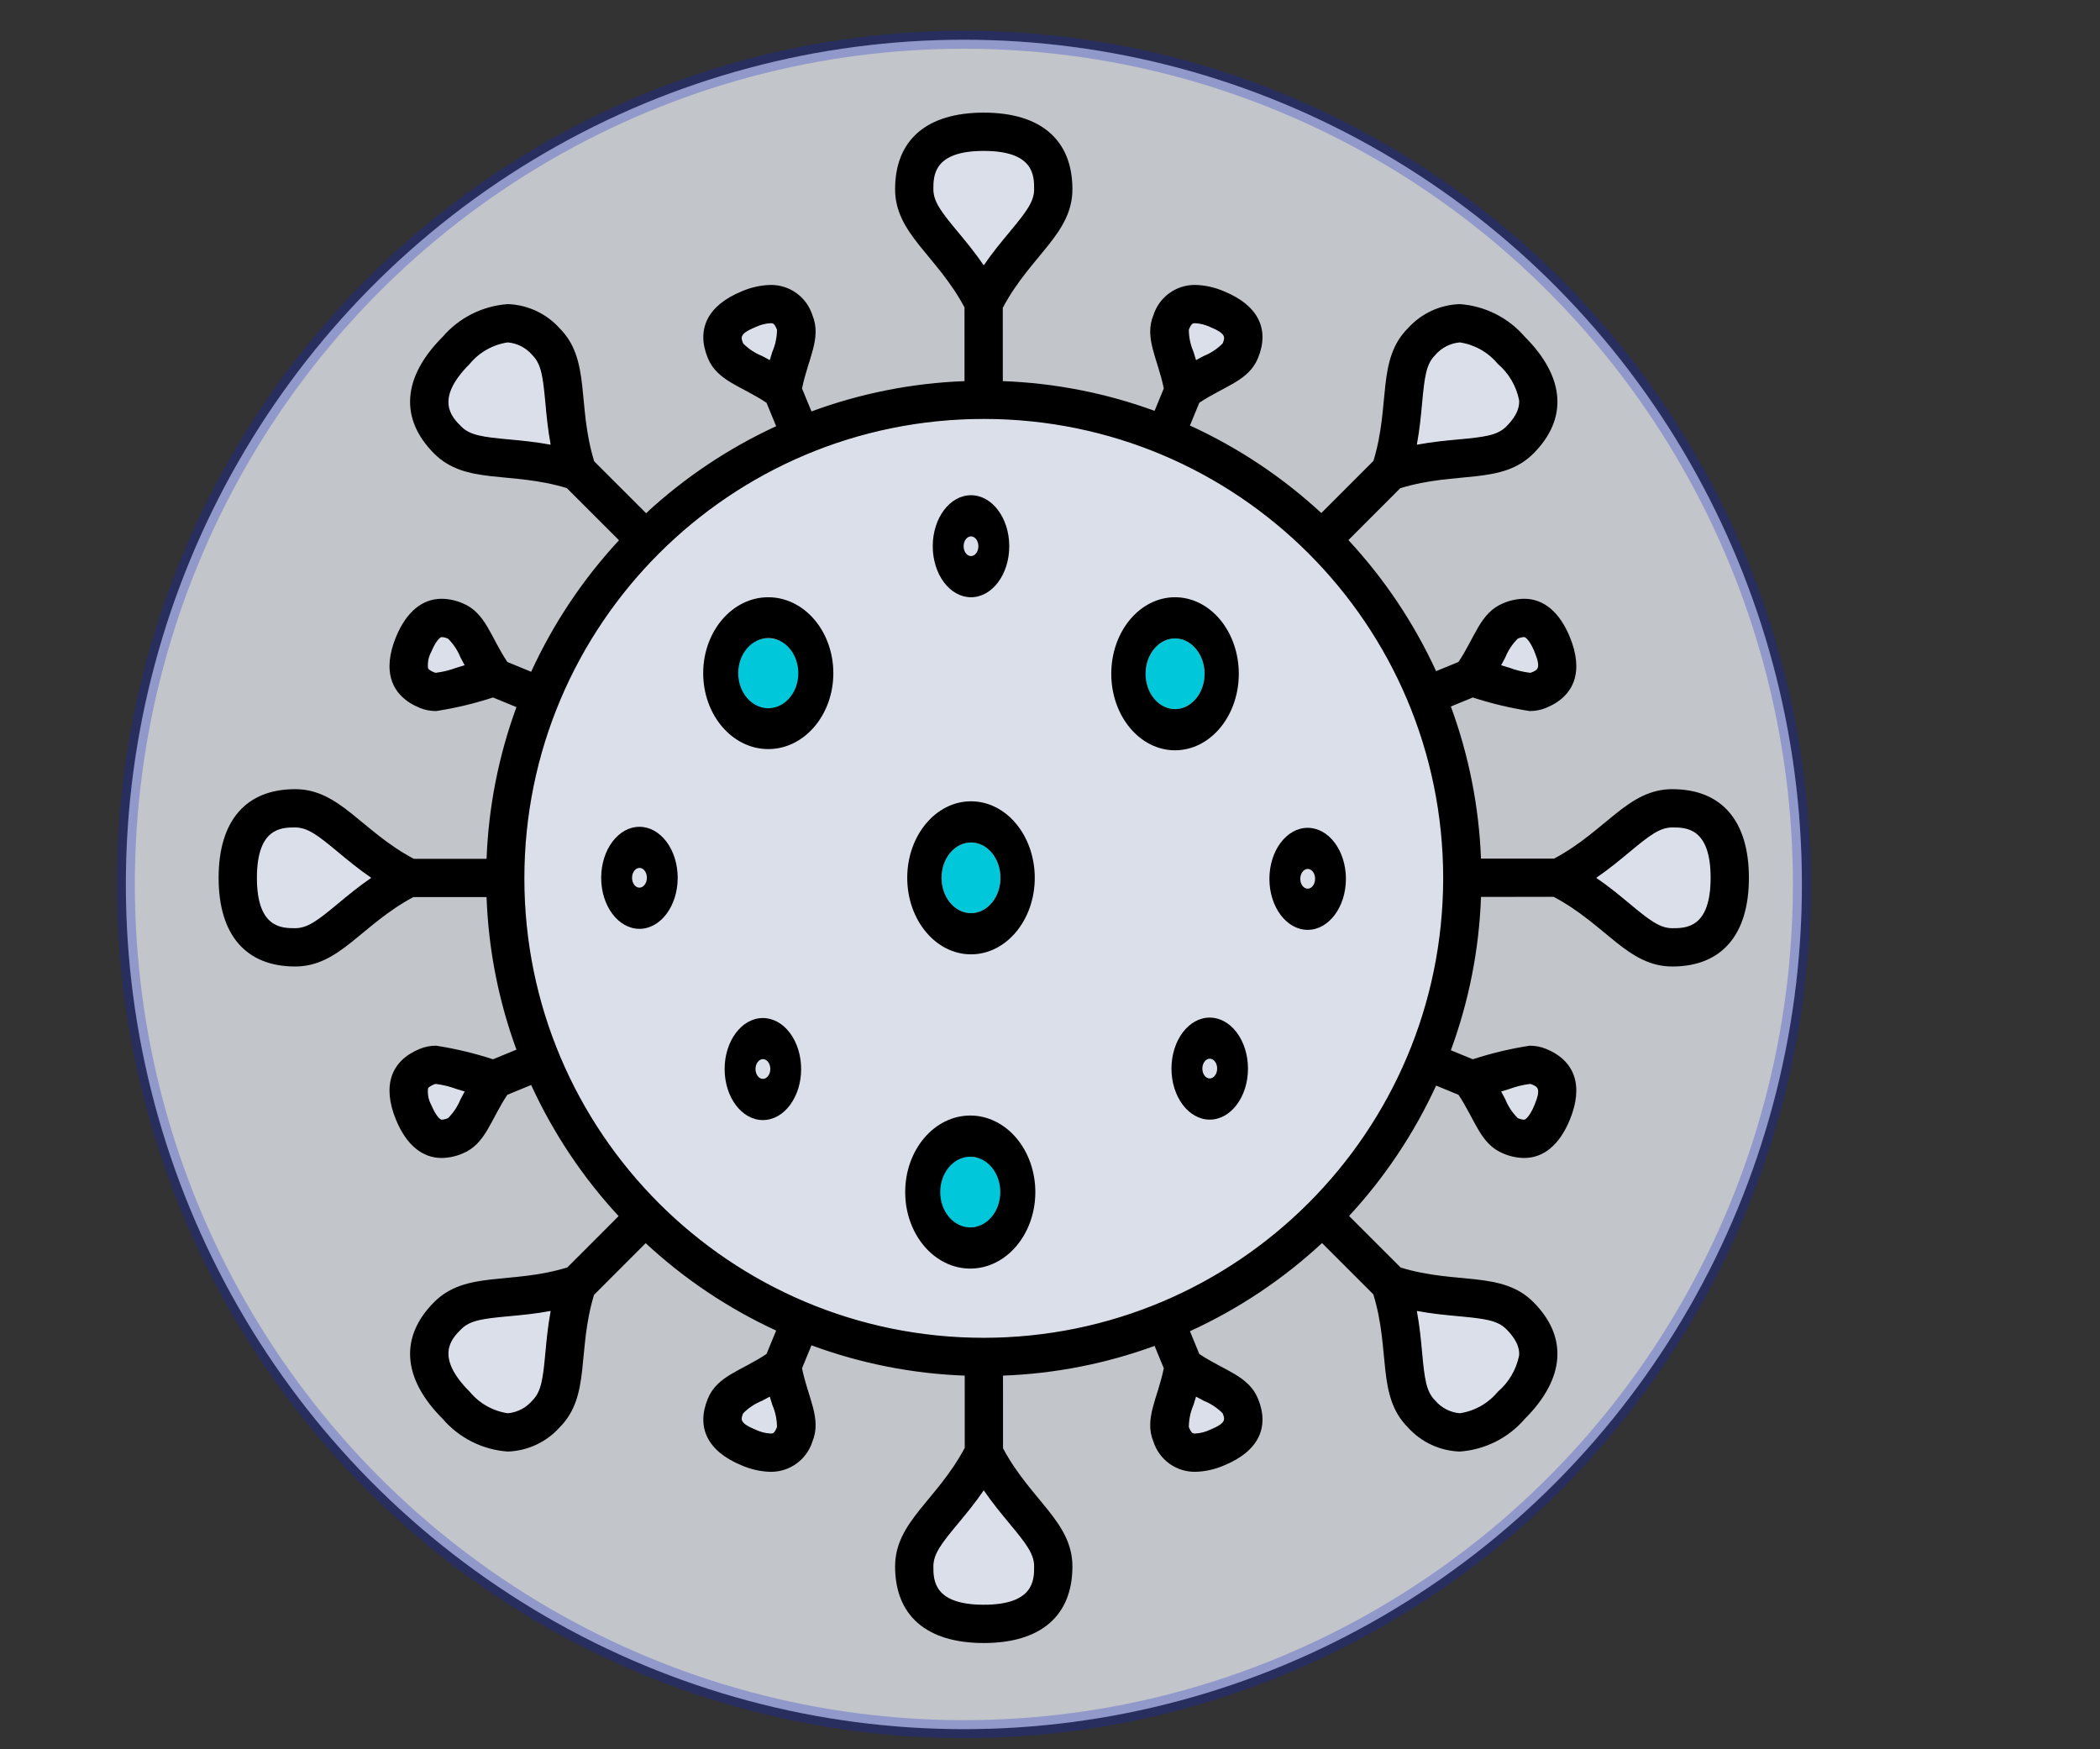 <?xml version="1.0" encoding="UTF-8" standalone="no"?><!DOCTYPE svg PUBLIC "-//W3C//DTD SVG 1.1//EN" "http://www.w3.org/Graphics/SVG/1.1/DTD/svg11.dtd"><svg width="100%" height="100%" viewBox="0 0 317 264" version="1.1" xmlns="http://www.w3.org/2000/svg" xmlns:xlink="http://www.w3.org/1999/xlink" xml:space="preserve" xmlns:serif="http://www.serif.com/" style="fill-rule:evenodd;clip-rule:evenodd;stroke-linecap:round;stroke-linejoin:round;stroke-miterlimit:1.5;"><rect x="0" y="0" width="317" height="264" fill="#333333" stroke="none"/><rect id="covid" x="0" y="0" width="317" height="264" style="fill:none;"/><g opacity="0.77"><ellipse cx="145.5" cy="133.5" rx="126.5" ry="127.5" style="fill:#fff;"/><ellipse cx="145.5" cy="133.5" rx="126.5" ry="127.5" style="fill:#788cb0;fill-opacity:0.14;"/><ellipse cx="145.5" cy="133.5" rx="126.5" ry="127.5" style="fill:none;stroke:#0021ff;stroke-opacity:0.27;stroke-width:2.71px;"/></g><g><path d="M117.285,215.41c-0.399,0.97 -0.61,0.97 -0.958,0.97c-0.76,-0.042 -1.504,-0.227 -2.193,-0.547c-2.547,-1.047 -2.319,-1.601 -1.942,-2.517c0.808,-0.813 1.773,-1.452 2.837,-1.878c0.374,-0.198 0.766,-0.406 1.17,-0.626c0.132,0.441 0.264,0.864 0.39,1.267c0.457,1.051 0.694,2.185 0.696,3.331Z" style="fill:#fff;"/><path d="M82.332,204.114c-0.367,3.952 -0.603,5.911 -1.953,7.261c-0.938,1.116 -2.28,1.815 -3.732,1.944c-2.244,-0.334 -4.286,-1.486 -5.731,-3.235c-5.377,-5.376 -2.719,-8.035 -1.291,-9.463c1.35,-1.349 3.309,-1.586 7.261,-1.952c1.849,-0.172 3.946,-0.366 6.24,-0.794c-0.428,2.293 -0.623,4.39 -0.794,6.239Z" style="fill:#fff;"/><path d="M69.517,165.925c-0.426,1.064 -1.065,2.03 -1.878,2.838c-0.301,0.141 -0.626,0.224 -0.959,0.245c-0.273,0 -0.938,-0.678 -1.558,-2.187c-0.435,-0.774 -0.613,-1.666 -0.506,-2.547c0.033,-0.1 0.315,-0.352 0.929,-0.604c0.092,-0.04 0.192,-0.058 0.293,-0.053c1.038,0.133 2.057,0.385 3.038,0.749c0.397,0.124 0.82,0.256 1.268,0.389c-0.221,0.405 -0.429,0.796 -0.627,1.17Z" style="fill:#fff;"/><path d="M51.073,136.351c-3.053,2.535 -4.606,3.753 -6.515,3.753c-2.02,0 -5.779,0 -5.779,-7.604c0,-7.604 3.759,-7.604 5.779,-7.604c1.909,0 3.462,1.218 6.515,3.754c1.428,1.186 3.049,2.531 4.973,3.85c-1.924,1.319 -3.545,2.665 -4.973,3.851Z" style="fill:#fff;"/><path d="M51.073,136.351c-3.053,2.535 -4.606,3.753 -6.515,3.753c-2.02,0 -5.779,0 -5.779,-7.604c0,-7.604 3.759,-7.604 5.779,-7.604c1.909,0 3.462,1.218 6.515,3.754c1.428,1.186 3.049,2.531 4.973,3.85c-1.924,1.319 -3.545,2.665 -4.973,3.851Z" style="fill:#788cb0;fill-opacity:0.27;"/><path d="M68.875,100.799c-0.981,0.365 -2,0.616 -3.038,0.749c-0.1,0.004 -0.2,-0.014 -0.292,-0.053c-0.614,-0.253 -0.896,-0.504 -0.929,-0.604c-0.107,-0.881 0.071,-1.773 0.506,-2.547c0.62,-1.509 1.285,-2.187 1.558,-2.187c0.332,0.021 0.657,0.104 0.959,0.246c0.813,0.807 1.452,1.773 1.877,2.837c0.199,0.374 0.406,0.765 0.628,1.17c-0.449,0.133 -0.871,0.265 -1.269,0.389Z" style="fill:#fff;"/><path d="M68.875,100.799c-0.981,0.365 -2,0.616 -3.038,0.749c-0.1,0.004 -0.2,-0.014 -0.292,-0.053c-0.614,-0.253 -0.896,-0.504 -0.929,-0.604c-0.107,-0.881 0.071,-1.773 0.506,-2.547c0.62,-1.509 1.285,-2.187 1.558,-2.187c0.332,0.021 0.657,0.104 0.959,0.246c0.813,0.807 1.452,1.773 1.877,2.837c0.199,0.374 0.406,0.765 0.628,1.17c-0.449,0.133 -0.871,0.265 -1.269,0.389Z" style="fill:#788cb0;fill-opacity:0.27;"/><path d="M69.625,64.379c-1.428,-1.428 -4.086,-4.086 1.291,-9.463c1.445,-1.749 3.487,-2.901 5.732,-3.235c1.451,0.13 2.793,0.829 3.731,1.944c1.35,1.35 1.586,3.309 1.953,7.261c0.171,1.849 0.366,3.946 0.794,6.239c-2.294,-0.427 -4.391,-0.622 -6.24,-0.793c-3.952,-0.367 -5.911,-0.603 -7.261,-1.953Z" style="fill:#fff;"/><path d="M140.896,28.558c0,-2.019 0,-5.779 7.604,-5.779c7.604,0 7.604,3.76 7.604,5.779c0,1.909 -1.218,3.462 -3.754,6.515c-1.185,1.428 -2.531,3.049 -3.85,4.973c-1.319,-1.924 -2.664,-3.545 -3.85,-4.973c-2.535,-3.053 -3.754,-4.606 -3.754,-6.515Z" style="fill:#fff;"/><path d="M112.192,51.85c-0.377,-0.917 -0.605,-1.471 1.942,-2.518c0.69,-0.32 1.434,-0.505 2.193,-0.547c0.349,0 0.559,0 0.958,0.97c-0.002,1.146 -0.239,2.28 -0.696,3.331c-0.126,0.404 -0.258,0.826 -0.39,1.268c-0.404,-0.221 -0.796,-0.429 -1.17,-0.627c-1.064,-0.425 -2.029,-1.064 -2.837,-1.877Z" style="fill:#fff;"/><path d="M148.503,201.933c-38.301,-0 -69.35,-31.049 -69.35,-69.35c0,-38.3 31.049,-69.349 69.35,-69.349c38.301,-0 69.35,31.049 69.35,69.349c-0.044,38.283 -31.068,69.306 -69.35,69.35Z" style="fill:#fff;"/><path d="M148.503,201.933c-38.301,-0 -69.35,-31.049 -69.35,-69.35c0,-38.3 31.049,-69.349 69.35,-69.349c38.301,-0 69.35,31.049 69.35,69.349c-0.044,38.283 -31.068,69.306 -69.35,69.35Z" style="fill:#788cb1;fill-opacity:0.27;"/><path d="M182.611,153.598c-3.189,-0 -5.775,3.447 -5.775,7.7c0,4.253 2.586,7.7 5.775,7.7c3.19,0 5.775,-3.447 5.775,-7.7c0,-2.042 -0.608,-4 -1.691,-5.445c-1.082,-1.446 -2.552,-2.258 -4.084,-2.255Zm0.787,8.75c-0.434,0.58 -1.139,0.58 -1.574,0c-0.435,-0.58 -0.435,-1.52 -0.001,-2.1c0.431,-0.587 1.136,-0.596 1.576,-0.023c0.439,0.574 0.447,1.515 0.017,2.101c-0.006,0.008 -0.012,0.015 -0.018,0.022Z"/><path d="M197.395,124.954c-3.189,-0 -5.775,3.447 -5.775,7.7c0,4.253 2.586,7.7 5.775,7.7c3.19,0 5.775,-3.447 5.775,-7.7c0,-2.042 -0.608,-4 -1.691,-5.445c-1.082,-1.446 -2.552,-2.258 -4.084,-2.255Zm0.787,8.75c-0.434,0.58 -1.139,0.58 -1.574,0c-0.435,-0.58 -0.435,-1.52 -0.001,-2.1c0.431,-0.587 1.136,-0.596 1.576,-0.023c0.439,0.574 0.447,1.515 0.017,2.101c-0.006,0.008 -0.012,0.015 -0.018,0.022Z"/><path d="M179.459,49.755c0.4,-0.97 0.611,-0.97 0.959,-0.97c0.759,0.042 1.503,0.228 2.193,0.547c2.546,1.047 2.318,1.601 1.942,2.517c-0.808,0.814 -1.774,1.453 -2.838,1.878c-0.374,0.198 -0.765,0.406 -1.17,0.627c-0.131,-0.442 -0.263,-0.864 -0.389,-1.268c-0.458,-1.051 -0.694,-2.185 -0.697,-3.331Z" style="fill:#fff;"/><path d="M214.668,60.886c0.367,-3.952 0.603,-5.911 1.953,-7.261c0.939,-1.116 2.281,-1.814 3.733,-1.944c2.244,0.334 4.285,1.486 5.731,3.235c1.659,1.411 2.795,3.339 3.225,5.474c0.033,0.475 0.134,1.92 -1.935,3.989c-1.35,1.35 -3.309,1.586 -7.261,1.953c-1.848,0.171 -3.946,0.366 -6.239,0.793c0.427,-2.293 0.622,-4.391 0.793,-6.239Z" style="fill:#fff;"/><path d="M227.228,99.24c0.425,-1.064 1.064,-2.03 1.877,-2.838c0.302,-0.141 0.627,-0.224 0.96,-0.245c0.273,-0 0.937,0.678 1.557,2.187c1.048,2.546 0.494,2.774 -0.423,3.151c-0.092,0.039 -0.192,0.057 -0.291,0.053c-1.038,-0.133 -2.058,-0.384 -3.039,-0.749c-0.397,-0.124 -0.82,-0.256 -1.268,-0.389c0.221,-0.405 0.428,-0.796 0.627,-1.17Z" style="fill:#fff;"/><path d="M252.442,140.104c-1.909,0 -3.461,-1.218 -6.515,-3.753c-1.428,-1.186 -3.049,-2.532 -4.973,-3.851c1.924,-1.319 3.545,-2.664 4.973,-3.85c3.054,-2.535 4.606,-3.754 6.515,-3.754c2.02,0 5.779,0 5.779,7.604c0,7.604 -3.759,7.604 -5.779,7.604Z" style="fill:#fff;"/><path d="M230.908,163.617c0.099,-0.004 0.2,0.014 0.291,0.053c0.918,0.377 1.471,0.605 0.424,3.151c-0.621,1.509 -1.285,2.187 -1.559,2.187c-0.332,-0.021 -0.657,-0.104 -0.959,-0.245c-0.813,-0.808 -1.452,-1.774 -1.877,-2.838c-0.199,-0.374 -0.406,-0.765 -0.627,-1.17c0.448,-0.133 0.871,-0.265 1.268,-0.389c0.981,-0.365 2.001,-0.616 3.039,-0.749Z" style="fill:#fff;"/><path d="M227.375,200.621c2.07,2.07 1.968,3.514 1.935,3.989c-0.429,2.135 -1.566,4.064 -3.225,5.474c-1.446,1.749 -3.487,2.901 -5.732,3.235c-1.452,-0.129 -2.793,-0.828 -3.732,-1.944c-1.349,-1.349 -1.586,-3.309 -1.953,-7.261c-0.171,-1.848 -0.366,-3.946 -0.793,-6.239c2.293,0.428 4.391,0.622 6.239,0.794c3.952,0.366 5.911,0.603 7.261,1.952Z" style="fill:#fff;"/><path d="M184.552,213.315c0.377,0.917 0.605,1.471 -1.941,2.518c-0.69,0.32 -1.434,0.505 -2.193,0.547c-0.348,-0 -0.559,-0 -0.958,-0.97c0.002,-1.146 0.238,-2.28 0.696,-3.331c0.126,-0.403 0.258,-0.826 0.389,-1.267c0.405,0.22 0.796,0.428 1.17,0.626c1.064,0.426 2.029,1.065 2.837,1.877Z" style="fill:#fff;"/><path d="M156.104,236.442c0,2.02 -0,5.779 -7.604,5.779c-7.604,0 -7.604,-3.759 -7.604,-5.779c0,-1.909 1.219,-3.462 3.754,-6.515c1.185,-1.428 2.531,-3.049 3.85,-4.973c1.319,1.924 2.665,3.545 3.85,4.973c2.536,3.053 3.754,4.606 3.754,6.515Z" style="fill:#fff;"/><path d="M252.442,140.104c-1.909,0 -3.461,-1.218 -6.515,-3.753c-1.428,-1.186 -3.049,-2.532 -4.973,-3.851c1.924,-1.319 3.545,-2.664 4.973,-3.85c3.054,-2.535 4.606,-3.754 6.515,-3.754c2.02,0 5.779,0 5.779,7.604c0,7.604 -3.759,7.604 -5.779,7.604Z" style="fill:#fff;"/><path d="M252.442,140.104c-1.909,0 -3.461,-1.218 -6.515,-3.753c-1.428,-1.186 -3.049,-2.532 -4.973,-3.851c1.924,-1.319 3.545,-2.664 4.973,-3.85c3.054,-2.535 4.606,-3.754 6.515,-3.754c2.02,0 5.779,0 5.779,7.604c0,7.604 -3.759,7.604 -5.779,7.604Z" style="fill:#788cb0;fill-opacity:0.27;"/><path d="M179.459,49.755c0.4,-0.97 0.611,-0.97 0.959,-0.97c0.759,0.042 1.503,0.228 2.193,0.547c2.546,1.047 2.318,1.601 1.942,2.517c-0.808,0.814 -1.774,1.453 -2.838,1.878c-0.374,0.198 -0.765,0.406 -1.17,0.627c-0.131,-0.442 -0.263,-0.864 -0.389,-1.268c-0.458,-1.051 -0.694,-2.185 -0.697,-3.331Z" style="fill:#fff;"/><path d="M179.459,49.755c0.4,-0.97 0.611,-0.97 0.959,-0.97c0.759,0.042 1.503,0.228 2.193,0.547c2.546,1.047 2.318,1.601 1.942,2.517c-0.808,0.814 -1.774,1.453 -2.838,1.878c-0.374,0.198 -0.765,0.406 -1.17,0.627c-0.131,-0.442 -0.263,-0.864 -0.389,-1.268c-0.458,-1.051 -0.694,-2.185 -0.697,-3.331Z" style="fill:#788cb0;fill-opacity:0.27;"/><path d="M214.668,60.886c0.367,-3.952 0.603,-5.911 1.953,-7.261c0.939,-1.116 2.281,-1.814 3.733,-1.944c2.244,0.334 4.285,1.486 5.731,3.235c1.659,1.411 2.795,3.339 3.225,5.474c0.033,0.475 0.134,1.92 -1.935,3.989c-1.35,1.35 -3.309,1.586 -7.261,1.953c-1.848,0.171 -3.946,0.366 -6.239,0.793c0.427,-2.293 0.622,-4.391 0.793,-6.239Z" style="fill:#fff;"/><path d="M214.668,60.886c0.367,-3.952 0.603,-5.911 1.953,-7.261c0.939,-1.116 2.281,-1.814 3.733,-1.944c2.244,0.334 4.285,1.486 5.731,3.235c1.659,1.411 2.795,3.339 3.225,5.474c0.033,0.475 0.134,1.92 -1.935,3.989c-1.35,1.35 -3.309,1.586 -7.261,1.953c-1.848,0.171 -3.946,0.366 -6.239,0.793c0.427,-2.293 0.622,-4.391 0.793,-6.239Z" style="fill:#788cb0;fill-opacity:0.27;"/><path d="M227.228,99.24c0.425,-1.064 1.064,-2.03 1.877,-2.838c0.302,-0.141 0.627,-0.224 0.96,-0.245c0.273,-0 0.937,0.678 1.557,2.187c1.048,2.546 0.494,2.774 -0.423,3.151c-0.092,0.039 -0.192,0.057 -0.291,0.053c-1.038,-0.133 -2.058,-0.384 -3.039,-0.749c-0.397,-0.124 -0.82,-0.256 -1.268,-0.389c0.221,-0.405 0.428,-0.796 0.627,-1.17Z" style="fill:#fff;"/><path d="M227.228,99.24c0.425,-1.064 1.064,-2.03 1.877,-2.838c0.302,-0.141 0.627,-0.224 0.96,-0.245c0.273,-0 0.937,0.678 1.557,2.187c1.048,2.546 0.494,2.774 -0.423,3.151c-0.092,0.039 -0.192,0.057 -0.291,0.053c-1.038,-0.133 -2.058,-0.384 -3.039,-0.749c-0.397,-0.124 -0.82,-0.256 -1.268,-0.389c0.221,-0.405 0.428,-0.796 0.627,-1.17Z" style="fill:#788cb0;fill-opacity:0.27;"/><path d="M230.908,163.617c0.099,-0.004 0.2,0.014 0.291,0.053c0.918,0.377 1.471,0.605 0.424,3.151c-0.621,1.509 -1.285,2.187 -1.559,2.187c-0.332,-0.021 -0.657,-0.104 -0.959,-0.245c-0.813,-0.808 -1.452,-1.774 -1.877,-2.838c-0.199,-0.374 -0.406,-0.765 -0.627,-1.17c0.448,-0.133 0.871,-0.265 1.268,-0.389c0.981,-0.365 2.001,-0.616 3.039,-0.749Z" style="fill:#fff;"/><path d="M230.908,163.617c0.099,-0.004 0.2,0.014 0.291,0.053c0.918,0.377 1.471,0.605 0.424,3.151c-0.621,1.509 -1.285,2.187 -1.559,2.187c-0.332,-0.021 -0.657,-0.104 -0.959,-0.245c-0.813,-0.808 -1.452,-1.774 -1.877,-2.838c-0.199,-0.374 -0.406,-0.765 -0.627,-1.17c0.448,-0.133 0.871,-0.265 1.268,-0.389c0.981,-0.365 2.001,-0.616 3.039,-0.749Z" style="fill:#788cb0;fill-opacity:0.27;"/><path d="M227.375,200.621c2.07,2.07 1.968,3.514 1.935,3.989c-0.429,2.135 -1.566,4.064 -3.225,5.474c-1.446,1.749 -3.487,2.901 -5.732,3.235c-1.452,-0.129 -2.793,-0.828 -3.732,-1.944c-1.349,-1.349 -1.586,-3.309 -1.953,-7.261c-0.171,-1.848 -0.366,-3.946 -0.793,-6.239c2.293,0.428 4.391,0.622 6.239,0.794c3.952,0.366 5.911,0.603 7.261,1.952Z" style="fill:#fff;"/><path d="M227.375,200.621c2.07,2.07 1.968,3.514 1.935,3.989c-0.429,2.135 -1.566,4.064 -3.225,5.474c-1.446,1.749 -3.487,2.901 -5.732,3.235c-1.452,-0.129 -2.793,-0.828 -3.732,-1.944c-1.349,-1.349 -1.586,-3.309 -1.953,-7.261c-0.171,-1.848 -0.366,-3.946 -0.793,-6.239c2.293,0.428 4.391,0.622 6.239,0.794c3.952,0.366 5.911,0.603 7.261,1.952Z" style="fill:#788cb0;fill-opacity:0.27;"/><path d="M184.552,213.315c0.377,0.917 0.605,1.471 -1.941,2.518c-0.69,0.32 -1.434,0.505 -2.193,0.547c-0.348,-0 -0.559,-0 -0.958,-0.97c0.002,-1.146 0.238,-2.28 0.696,-3.331c0.126,-0.403 0.258,-0.826 0.389,-1.267c0.405,0.22 0.796,0.428 1.17,0.626c1.064,0.426 2.029,1.065 2.837,1.877Z" style="fill:#fff;"/><path d="M184.552,213.315c0.377,0.917 0.605,1.471 -1.941,2.518c-0.69,0.32 -1.434,0.505 -2.193,0.547c-0.348,-0 -0.559,-0 -0.958,-0.97c0.002,-1.146 0.238,-2.28 0.696,-3.331c0.126,-0.403 0.258,-0.826 0.389,-1.267c0.405,0.22 0.796,0.428 1.17,0.626c1.064,0.426 2.029,1.065 2.837,1.877Z" style="fill:#788cb0;fill-opacity:0.27;"/><path d="M156.104,236.442c0,2.02 -0,5.779 -7.604,5.779c-7.604,0 -7.604,-3.759 -7.604,-5.779c0,-1.909 1.219,-3.462 3.754,-6.515c1.185,-1.428 2.531,-3.049 3.85,-4.973c1.319,1.924 2.665,3.545 3.85,4.973c2.536,3.053 3.754,4.606 3.754,6.515Z" style="fill:#fff;"/><path d="M156.104,236.442c0,2.02 -0,5.779 -7.604,5.779c-7.604,0 -7.604,-3.759 -7.604,-5.779c0,-1.909 1.219,-3.462 3.754,-6.515c1.185,-1.428 2.531,-3.049 3.85,-4.973c1.319,1.924 2.665,3.545 3.85,4.973c2.536,3.053 3.754,4.606 3.754,6.515Z" style="fill:#788cb0;fill-opacity:0.27;"/><path d="M140.896,28.558c0,-2.019 0,-5.779 7.604,-5.779c7.604,0 7.604,3.76 7.604,5.779c0,1.909 -1.218,3.462 -3.754,6.515c-1.185,1.428 -2.531,3.049 -3.85,4.973c-1.319,-1.924 -2.664,-3.545 -3.85,-4.973c-2.535,-3.053 -3.754,-4.606 -3.754,-6.515Z" style="fill:#fff;"/><path d="M140.896,28.558c0,-2.019 0,-5.779 7.604,-5.779c7.604,0 7.604,3.76 7.604,5.779c0,1.909 -1.218,3.462 -3.754,6.515c-1.185,1.428 -2.531,3.049 -3.85,4.973c-1.319,-1.924 -2.664,-3.545 -3.85,-4.973c-2.535,-3.053 -3.754,-4.606 -3.754,-6.515Z" style="fill:#788cb0;fill-opacity:0.27;"/><path d="M112.192,51.85c-0.377,-0.917 -0.605,-1.471 1.942,-2.518c0.69,-0.32 1.434,-0.505 2.193,-0.547c0.349,0 0.559,0 0.958,0.97c-0.002,1.146 -0.239,2.28 -0.696,3.331c-0.126,0.404 -0.258,0.826 -0.39,1.268c-0.404,-0.221 -0.796,-0.429 -1.17,-0.627c-1.064,-0.425 -2.029,-1.064 -2.837,-1.877Z" style="fill:#fff;"/><path d="M112.192,51.85c-0.377,-0.917 -0.605,-1.471 1.942,-2.518c0.69,-0.32 1.434,-0.505 2.193,-0.547c0.349,0 0.559,0 0.958,0.97c-0.002,1.146 -0.239,2.28 -0.696,3.331c-0.126,0.404 -0.258,0.826 -0.39,1.268c-0.404,-0.221 -0.796,-0.429 -1.17,-0.627c-1.064,-0.425 -2.029,-1.064 -2.837,-1.877Z" style="fill:#788cb0;fill-opacity:0.27;"/><path d="M69.625,64.379c-1.428,-1.428 -4.086,-4.086 1.291,-9.463c1.445,-1.749 3.487,-2.901 5.732,-3.235c1.451,0.13 2.793,0.829 3.731,1.944c1.35,1.35 1.586,3.309 1.953,7.261c0.171,1.849 0.366,3.946 0.794,6.239c-2.294,-0.427 -4.391,-0.622 -6.24,-0.793c-3.952,-0.367 -5.911,-0.603 -7.261,-1.953Z" style="fill:#fff;"/><path d="M69.625,64.379c-1.428,-1.428 -4.086,-4.086 1.291,-9.463c1.445,-1.749 3.487,-2.901 5.732,-3.235c1.451,0.13 2.793,0.829 3.731,1.944c1.35,1.35 1.586,3.309 1.953,7.261c0.171,1.849 0.366,3.946 0.794,6.239c-2.294,-0.427 -4.391,-0.622 -6.24,-0.793c-3.952,-0.367 -5.911,-0.603 -7.261,-1.953Z" style="fill:#788cb0;fill-opacity:0.27;"/><path d="M117.285,215.41c-0.399,0.97 -0.61,0.97 -0.958,0.97c-0.76,-0.042 -1.504,-0.227 -2.193,-0.547c-2.547,-1.047 -2.319,-1.601 -1.942,-2.517c0.808,-0.813 1.773,-1.452 2.837,-1.878c0.374,-0.198 0.766,-0.406 1.17,-0.626c0.132,0.441 0.264,0.864 0.39,1.267c0.457,1.051 0.694,2.185 0.696,3.331Z" style="fill:#fff;"/><path d="M117.285,215.41c-0.399,0.97 -0.61,0.97 -0.958,0.97c-0.76,-0.042 -1.504,-0.227 -2.193,-0.547c-2.547,-1.047 -2.319,-1.601 -1.942,-2.517c0.808,-0.813 1.773,-1.452 2.837,-1.878c0.374,-0.198 0.766,-0.406 1.17,-0.626c0.132,0.441 0.264,0.864 0.39,1.267c0.457,1.051 0.694,2.185 0.696,3.331Z" style="fill:#788cb0;fill-opacity:0.27;"/><path d="M82.332,204.114c-0.367,3.952 -0.603,5.911 -1.953,7.261c-0.938,1.116 -2.28,1.815 -3.732,1.944c-2.244,-0.334 -4.286,-1.486 -5.731,-3.235c-5.377,-5.376 -2.719,-8.035 -1.291,-9.463c1.35,-1.349 3.309,-1.586 7.261,-1.952c1.849,-0.172 3.946,-0.366 6.24,-0.794c-0.428,2.293 -0.623,4.39 -0.794,6.239Z" style="fill:#fff;"/><path d="M82.332,204.114c-0.367,3.952 -0.603,5.911 -1.953,7.261c-0.938,1.116 -2.28,1.815 -3.732,1.944c-2.244,-0.334 -4.286,-1.486 -5.731,-3.235c-5.377,-5.376 -2.719,-8.035 -1.291,-9.463c1.35,-1.349 3.309,-1.586 7.261,-1.952c1.849,-0.172 3.946,-0.366 6.24,-0.794c-0.428,2.293 -0.623,4.39 -0.794,6.239Z" style="fill:#788cb0;fill-opacity:0.27;"/><path d="M69.517,165.925c-0.426,1.064 -1.065,2.03 -1.878,2.838c-0.301,0.141 -0.626,0.224 -0.959,0.245c-0.273,0 -0.938,-0.678 -1.558,-2.187c-0.435,-0.774 -0.613,-1.666 -0.506,-2.547c0.033,-0.1 0.315,-0.352 0.929,-0.604c0.092,-0.04 0.192,-0.058 0.293,-0.053c1.038,0.133 2.057,0.385 3.038,0.749c0.397,0.124 0.82,0.256 1.268,0.389c-0.221,0.405 -0.429,0.796 -0.627,1.17Z" style="fill:#fff;"/><path d="M69.517,165.925c-0.426,1.064 -1.065,2.03 -1.878,2.838c-0.301,0.141 -0.626,0.224 -0.959,0.245c-0.273,0 -0.938,-0.678 -1.558,-2.187c-0.435,-0.774 -0.613,-1.666 -0.506,-2.547c0.033,-0.1 0.315,-0.352 0.929,-0.604c0.092,-0.04 0.192,-0.058 0.293,-0.053c1.038,0.133 2.057,0.385 3.038,0.749c0.397,0.124 0.82,0.256 1.268,0.389c-0.221,0.405 -0.429,0.796 -0.627,1.17Z" style="fill:#788cb0;fill-opacity:0.27;"/><path d="M252.442,119.117c-6.72,0 -9.989,6.295 -17.839,10.477l-11.047,0.002c-0.299,-7.843 -1.833,-15.59 -4.545,-22.956l3.312,-1.362c2.802,0.913 5.672,1.599 8.585,2.049c0.854,0.005 1.7,-0.161 2.489,-0.487c4.359,-1.793 5.672,-5.583 3.571,-10.694c-1.57,-3.815 -3.973,-5.769 -6.904,-5.768c-1.086,0.018 -2.159,0.249 -3.157,0.679c-3.465,1.426 -4.2,5.051 -6.746,8.86l-3.376,1.389c-3.337,-7.255 -7.806,-13.933 -13.24,-19.785l7.824,-7.827c8.541,-2.628 15.328,-0.464 20.093,-5.229c5.226,-5.226 4.839,-11.506 -1.291,-17.636c-2.485,-2.885 -6.019,-4.659 -9.818,-4.927c-2.992,0.1 -5.814,1.413 -7.818,3.637c-4.751,4.751 -2.612,11.514 -5.206,20.022l-7.873,7.877c-5.868,-5.427 -12.563,-9.885 -19.832,-13.208l1.414,-3.436c3.809,-2.546 7.434,-3.281 8.859,-6.746c1.793,-4.358 0.023,-7.959 -5.088,-10.061c-1.386,-0.608 -2.877,-0.942 -4.391,-0.981c-2.871,-0.028 -5.427,1.817 -6.303,4.551c-1.43,3.479 0.651,6.561 1.562,11.08l-1.391,3.376c-7.354,-2.687 -15.086,-4.201 -22.91,-4.486l-0.003,-11.066c4.181,-7.896 10.51,-11.165 10.51,-17.903c0,-7.391 -4.714,-11.558 -13.383,-11.558c-8.669,-0 -13.383,4.167 -13.383,11.558c0,6.72 6.296,9.989 10.477,17.84l0.002,11.13c-7.894,0.293 -15.693,1.837 -23.103,4.573l-1.425,-3.463c0.91,-4.519 2.993,-7.602 1.562,-11.081c-0.877,-2.734 -3.432,-4.579 -6.303,-4.551c-1.514,0.039 -3.005,0.373 -4.391,0.981c-5.112,2.102 -6.881,5.703 -5.089,10.061c1.425,3.464 5.049,4.2 8.858,6.745l1.456,3.538c-7.195,3.317 -13.822,7.748 -19.636,13.13l-7.831,-7.828c-2.629,-8.541 -0.464,-15.329 -5.229,-20.095c-2.003,-2.224 -4.826,-3.537 -7.818,-3.636c-3.799,0.268 -7.333,2.042 -9.818,4.927c-6.13,6.13 -6.517,12.41 -1.29,17.636c4.751,4.752 11.513,2.612 20.021,5.206l7.878,7.875c-5.446,5.87 -9.921,12.571 -13.258,19.85l-3.597,-1.479c-2.545,-3.809 -3.281,-7.434 -6.746,-8.86c-0.998,-0.43 -2.07,-0.661 -3.157,-0.679c-2.931,-0 -5.334,1.952 -6.903,5.768c-2.102,5.111 -0.788,8.901 3.57,10.694c0.789,0.326 1.635,0.491 2.49,0.487c2.912,-0.451 5.783,-1.136 8.585,-2.05l3.536,1.456c-2.693,7.348 -4.215,15.073 -4.509,22.893l-10.985,0.002c-7.899,-4.181 -11.167,-10.511 -17.906,-10.511c-7.391,-0 -11.558,4.714 -11.558,13.383c-0,8.669 4.167,13.383 11.558,13.383c6.72,0 9.989,-6.294 17.838,-10.476l11.05,-0.002c0.281,7.866 1.804,15.638 4.511,23.028l-3.535,1.455c-2.802,-0.914 -5.673,-1.599 -8.585,-2.05c-0.855,-0.005 -1.701,0.161 -2.49,0.487c-4.358,1.793 -5.672,5.583 -3.57,10.694c1.569,3.815 3.972,5.768 6.903,5.768c1.087,-0.018 2.159,-0.249 3.157,-0.68c3.465,-1.425 4.201,-5.05 6.747,-8.859l3.595,-1.479c3.325,7.254 7.78,13.933 13.199,19.79l-7.743,7.747c-8.542,2.629 -15.331,0.464 -20.096,5.229c-5.227,5.226 -4.84,11.506 1.29,17.636c2.485,2.886 6.019,4.659 9.818,4.927c2.992,-0.1 5.814,-1.412 7.818,-3.636c4.752,-4.751 2.612,-11.514 5.205,-20.02l7.793,-7.795c5.829,5.407 12.477,9.859 19.697,13.189l-1.455,3.536c-3.809,2.545 -7.433,3.281 -8.858,6.745c-1.792,4.358 -0.023,7.959 5.089,10.061c1.386,0.608 2.877,0.942 4.391,0.981c2.871,0.028 5.426,-1.817 6.303,-4.551c1.431,-3.479 -0.652,-6.562 -1.562,-11.082l1.424,-3.462c7.42,2.741 15.229,4.285 23.134,4.575l0.003,10.897c-4.181,7.898 -10.512,11.167 -10.512,17.906c0,7.391 4.714,11.558 13.383,11.558c8.669,0 13.383,-4.167 13.383,-11.558c0,-6.72 -6.294,-9.988 -10.475,-17.837l-0.003,-10.967c7.815,-0.288 15.537,-1.801 22.883,-4.485l1.389,3.375c-0.911,4.518 -2.993,7.601 -1.562,11.08c0.876,2.734 3.431,4.579 6.303,4.551c1.514,-0.039 3.005,-0.373 4.391,-0.981c5.111,-2.102 6.881,-5.703 5.088,-10.061c-1.425,-3.464 -5.049,-4.2 -8.859,-6.746l-1.413,-3.436c7.313,-3.343 14.044,-7.836 19.938,-13.307l7.744,7.741c2.627,8.54 0.463,15.328 5.228,20.092c2.004,2.225 4.826,3.537 7.818,3.637c3.799,-0.268 7.333,-2.041 9.818,-4.927c6.13,-6.13 6.517,-12.41 1.29,-17.636c-4.751,-4.752 -11.515,-2.612 -20.023,-5.207l-7.792,-7.789c5.388,-5.827 9.823,-12.469 13.14,-19.68l3.375,1.389c2.546,3.809 3.281,7.434 6.746,8.859c0.998,0.431 2.071,0.662 3.157,0.68c2.931,0 5.335,-1.953 6.904,-5.768c2.101,-5.111 0.788,-8.901 -3.571,-10.694c-0.789,-0.326 -1.635,-0.492 -2.489,-0.487c-2.913,0.45 -5.784,1.136 -8.585,2.049l-3.312,-1.362c2.734,-7.427 4.27,-15.241 4.55,-23.15l10.978,-0.002c7.896,4.181 11.165,10.51 17.903,10.51c7.391,0 11.558,-4.714 11.558,-13.383c0,-8.669 -4.167,-13.383 -11.558,-13.383Zm-25.214,-19.877c0.425,-1.064 1.064,-2.03 1.877,-2.838c0.302,-0.141 0.627,-0.224 0.96,-0.245c0.273,-0 0.937,0.678 1.557,2.187c1.048,2.546 0.494,2.774 -0.423,3.151c-0.092,0.039 -0.192,0.057 -0.291,0.053c-1.038,-0.133 -2.058,-0.384 -3.039,-0.749c-0.397,-0.124 -0.82,-0.256 -1.268,-0.389c0.221,-0.405 0.428,-0.796 0.627,-1.17Zm-12.56,-38.354c0.367,-3.952 0.603,-5.911 1.953,-7.261c0.939,-1.116 2.281,-1.814 3.733,-1.944c2.244,0.334 4.285,1.486 5.731,3.235c1.659,1.411 2.795,3.339 3.225,5.474c0.033,0.475 0.134,1.92 -1.935,3.989c-1.35,1.35 -3.309,1.586 -7.261,1.953c-1.848,0.171 -3.946,0.366 -6.239,0.793c0.427,-2.293 0.622,-4.391 0.793,-6.239Zm-35.209,-11.131c0.4,-0.97 0.611,-0.97 0.959,-0.97c0.759,0.042 1.503,0.228 2.193,0.547c2.546,1.047 2.318,1.601 1.942,2.517c-0.808,0.814 -1.774,1.453 -2.838,1.878c-0.374,0.198 -0.765,0.406 -1.17,0.627c-0.131,-0.442 -0.263,-0.864 -0.389,-1.268c-0.458,-1.051 -0.694,-2.185 -0.697,-3.331Zm-38.563,-21.197c0,-2.019 0,-5.779 7.604,-5.779c7.604,0 7.604,3.76 7.604,5.779c0,1.909 -1.218,3.462 -3.754,6.515c-1.185,1.428 -2.531,3.049 -3.85,4.973c-1.319,-1.924 -2.664,-3.545 -3.85,-4.973c-2.535,-3.053 -3.754,-4.606 -3.754,-6.515Zm-28.704,23.292c-0.377,-0.917 -0.605,-1.471 1.942,-2.518c0.69,-0.32 1.434,-0.505 2.193,-0.547c0.349,0 0.559,0 0.958,0.97c-0.002,1.146 -0.239,2.28 -0.696,3.331c-0.126,0.404 -0.258,0.826 -0.39,1.268c-0.404,-0.221 -0.796,-0.429 -1.17,-0.627c-1.064,-0.425 -2.029,-1.064 -2.837,-1.877Zm-42.567,12.529c-1.428,-1.428 -4.086,-4.086 1.291,-9.463c1.445,-1.749 3.487,-2.901 5.732,-3.235c1.451,0.13 2.793,0.829 3.731,1.944c1.35,1.35 1.586,3.309 1.953,7.261c0.171,1.849 0.366,3.946 0.794,6.239c-2.294,-0.427 -4.391,-0.622 -6.24,-0.793c-3.952,-0.367 -5.911,-0.603 -7.261,-1.953Zm-0.75,36.42c-0.981,0.365 -2,0.616 -3.038,0.749c-0.1,0.004 -0.2,-0.014 -0.292,-0.053c-0.614,-0.253 -0.896,-0.504 -0.929,-0.604c-0.107,-0.881 0.071,-1.773 0.506,-2.547c0.62,-1.509 1.285,-2.187 1.558,-2.187c0.332,0.021 0.657,0.104 0.959,0.246c0.813,0.807 1.452,1.773 1.877,2.837c0.199,0.374 0.406,0.765 0.628,1.17c-0.449,0.133 -0.871,0.265 -1.269,0.389Zm-17.802,35.552c-3.053,2.535 -4.606,3.753 -6.515,3.753c-2.02,0 -5.779,0 -5.779,-7.604c0,-7.604 3.759,-7.604 5.779,-7.604c1.909,0 3.462,1.218 6.515,3.754c1.428,1.186 3.049,2.531 4.973,3.85c-1.924,1.319 -3.545,2.665 -4.973,3.851Zm18.444,29.574c-0.426,1.064 -1.065,2.03 -1.878,2.838c-0.301,0.141 -0.626,0.224 -0.959,0.245c-0.273,0 -0.938,-0.678 -1.558,-2.187c-0.435,-0.774 -0.613,-1.666 -0.506,-2.547c0.033,-0.1 0.315,-0.352 0.929,-0.604c0.092,-0.04 0.192,-0.058 0.293,-0.053c1.038,0.133 2.057,0.385 3.038,0.749c0.397,0.124 0.82,0.256 1.268,0.389c-0.221,0.405 -0.429,0.796 -0.627,1.17Zm12.815,38.189c-0.367,3.952 -0.603,5.911 -1.953,7.261c-0.938,1.116 -2.28,1.815 -3.732,1.944c-2.244,-0.334 -4.286,-1.486 -5.731,-3.235c-5.377,-5.376 -2.719,-8.035 -1.291,-9.463c1.35,-1.349 3.309,-1.586 7.261,-1.952c1.849,-0.172 3.946,-0.366 6.24,-0.794c-0.428,2.293 -0.623,4.39 -0.794,6.239Zm34.953,11.296c-0.399,0.97 -0.61,0.97 -0.958,0.97c-0.76,-0.042 -1.504,-0.227 -2.193,-0.547c-2.547,-1.047 -2.319,-1.601 -1.942,-2.517c0.808,-0.813 1.773,-1.452 2.837,-1.878c0.374,-0.198 0.766,-0.406 1.17,-0.626c0.132,0.441 0.264,0.864 0.39,1.267c0.457,1.051 0.694,2.185 0.696,3.331Zm38.819,21.032c-0,2.02 -0,5.779 -7.604,5.779c-7.604,0 -7.604,-3.759 -7.604,-5.779c0,-1.909 1.219,-3.462 3.754,-6.515c1.185,-1.428 2.531,-3.049 3.85,-4.973c1.319,1.924 2.665,3.545 3.85,4.973c2.536,3.053 3.754,4.606 3.754,6.515l-0,-0Zm28.448,-23.127c0.377,0.917 0.605,1.471 -1.941,2.518c-0.69,0.32 -1.434,0.505 -2.193,0.547c-0.348,-0 -0.559,-0 -0.958,-0.97c0.002,-1.146 0.238,-2.28 0.696,-3.331c0.126,-0.403 0.258,-0.826 0.389,-1.267c0.405,0.22 0.796,0.428 1.17,0.626c1.064,0.426 2.029,1.065 2.837,1.877Zm-36.049,-11.382c-38.301,-0 -69.35,-31.049 -69.35,-69.35c0,-38.3 31.049,-69.349 69.35,-69.349c38.301,-0 69.35,31.049 69.35,69.349c-0.044,38.283 -31.068,69.306 -69.35,69.35l-0,-0Zm78.872,-1.312c2.07,2.07 1.968,3.514 1.935,3.989c-0.429,2.135 -1.566,4.064 -3.225,5.474c-1.446,1.749 -3.487,2.901 -5.732,3.235c-1.452,-0.129 -2.793,-0.828 -3.732,-1.944c-1.349,-1.349 -1.586,-3.309 -1.953,-7.261c-0.171,-1.848 -0.366,-3.946 -0.793,-6.239c2.293,0.428 4.391,0.622 6.239,0.794c3.952,0.366 5.911,0.603 7.261,1.952Zm3.533,-37.004c0.099,-0.004 0.2,0.014 0.291,0.053c0.918,0.377 1.471,0.605 0.424,3.151c-0.621,1.509 -1.285,2.187 -1.559,2.187c-0.332,-0.021 -0.657,-0.104 -0.959,-0.245c-0.813,-0.808 -1.452,-1.774 -1.877,-2.838c-0.199,-0.374 -0.406,-0.765 -0.627,-1.17c0.448,-0.133 0.871,-0.265 1.268,-0.389c0.981,-0.365 2.001,-0.616 3.039,-0.749Zm21.534,-23.513c-1.909,0 -3.461,-1.218 -6.515,-3.753c-1.428,-1.186 -3.049,-2.532 -4.973,-3.851c1.924,-1.319 3.545,-2.664 4.973,-3.85c3.054,-2.535 4.606,-3.754 6.515,-3.754c2.02,0 5.779,0 5.779,7.604c0,7.604 -3.759,7.604 -5.779,7.604Z"/><path d="M149.719,136.273c-1.736,2.083 -4.551,2.083 -6.287,-0.001c-1.736,-2.083 -1.736,-5.461 0,-7.545c1.736,-2.083 4.552,-2.082 6.288,0.001c0.833,1 1.302,2.357 1.302,3.772c0.003,1.416 -0.466,2.774 -1.303,3.773Z" style="fill:#00c7d9;"/><path d="M146.575,120.95c-5.315,-0 -9.625,5.171 -9.625,11.55c0,6.379 4.31,11.55 9.625,11.55c5.316,0 9.625,-5.171 9.625,-11.55c0,-3.063 -1.014,-6.001 -2.819,-8.167c-1.803,-2.169 -4.252,-3.387 -6.806,-3.383l0,-0Zm3.144,15.323c-1.736,2.083 -4.551,2.083 -6.287,-0.001c-1.736,-2.083 -1.736,-5.461 0,-7.545c1.736,-2.083 4.552,-2.082 6.288,0.001c0.833,1 1.302,2.357 1.302,3.772c0.003,1.416 -0.466,2.774 -1.303,3.773Z"/><path d="M119.625,105.473c-2.084,2.083 -5.462,2.083 -7.545,-0c-2.083,-2.084 -2.083,-5.462 0,-7.546c2.084,-2.083 5.462,-2.082 7.545,0.001c1,1.001 1.563,2.357 1.563,3.772c0.003,1.416 -0.56,2.774 -1.563,3.773Z" style="fill:#00c7d9;"/><path d="M115.972,90.15c-5.425,-0 -9.822,5.131 -9.822,11.459c0,6.329 4.398,11.459 9.822,11.459c5.425,0 9.822,-5.131 9.822,-11.459c0,-3.039 -1.035,-5.954 -2.877,-8.103c-1.84,-2.152 -4.34,-3.36 -6.945,-3.356Zm3.208,15.202c-1.772,2.067 -4.644,2.067 -6.416,-0c-1.771,-2.068 -1.771,-5.419 0.001,-7.486c1.771,-2.067 4.644,-2.066 6.416,0.001c0.85,0.992 1.328,2.338 1.328,3.742c0.003,1.405 -0.475,2.752 -1.329,3.743Z"/><path d="M150.117,183.705c-2.084,2.083 -5.461,2.082 -7.545,-0.001c-2.083,-2.084 -2.083,-5.461 0.001,-7.545c1.041,-1.041 2.406,-1.561 3.771,-1.562c1.366,0 2.732,0.521 3.774,1.563c1,1 1.562,2.357 1.562,3.772c0.003,1.416 -0.56,2.774 -1.563,3.773Z" style="fill:#00c7d9;"/><path d="M146.464,168.382c-5.425,-0 -9.822,5.171 -9.822,11.55c0,6.379 4.398,11.55 9.822,11.55c5.425,0 9.822,-5.171 9.822,-11.55c0,-3.063 -1.035,-6.001 -2.877,-8.167c-1.84,-2.169 -4.34,-3.387 -6.945,-3.383Zm3.208,15.323c-1.772,2.083 -4.644,2.082 -6.416,-0.001c-1.771,-2.084 -1.771,-5.461 0.001,-7.545c0.885,-1.041 2.046,-1.561 3.207,-1.562c1.161,0 2.323,0.521 3.209,1.563c0.85,1 1.328,2.357 1.328,3.772c0.003,1.416 -0.475,2.774 -1.329,3.773l0,-0Z"/><path d="M180.519,105.473c-1.736,2.083 -4.551,2.083 -6.288,-0c-1.736,-2.084 -1.736,-5.462 0.001,-7.546c1.736,-2.083 4.551,-2.083 6.287,0c1.736,2.057 1.755,5.414 0.041,7.497c-0.014,0.017 -0.027,0.033 -0.041,0.049Z" style="fill:#00c7d9;"/><path d="M177.375,90.15c-5.315,-0 -9.625,5.171 -9.625,11.55c0,6.379 4.31,11.55 9.625,11.55c5.316,0 9.625,-5.171 9.625,-11.55c0,-3.063 -1.014,-6.001 -2.819,-8.167c-1.803,-2.169 -4.252,-3.387 -6.806,-3.383Zm3.144,15.323c-1.736,2.083 -4.551,2.083 -6.288,-0c-1.736,-2.084 -1.736,-5.462 0.001,-7.546c1.736,-2.083 4.551,-2.083 6.287,0c1.736,2.057 1.755,5.414 0.041,7.497c-0.014,0.017 -0.027,0.033 -0.041,0.049Z"/><path d="M146.575,90.15c3.19,0 5.775,-3.447 5.775,-7.7c0,-4.252 -2.585,-7.7 -5.775,-7.7c-3.189,-0 -5.775,3.447 -5.775,7.7c0,2.042 0.608,4 1.691,5.445c1.082,1.446 2.552,2.258 4.084,2.255l-0,0Zm-0.788,-8.75c0.435,-0.58 1.14,-0.58 1.575,-0c0.436,0.58 0.436,1.52 0.001,2.1c-0.435,0.58 -1.14,0.581 -1.575,0c-0.435,-0.58 -0.435,-1.519 -0.001,-2.1Z"/><path d="M115.159,153.665c-3.189,-0 -5.775,3.447 -5.775,7.7c0,4.252 2.586,7.7 5.775,7.7c3.19,0 5.775,-3.447 5.775,-7.7c0,-2.042 -0.608,-4.001 -1.691,-5.445c-1.082,-1.446 -2.552,-2.258 -4.084,-2.255Zm0.787,8.75c-0.434,0.58 -1.139,0.58 -1.574,0c-0.435,-0.58 -0.435,-1.52 -0.001,-2.1c0.431,-0.587 1.136,-0.597 1.576,-0.023c0.439,0.574 0.447,1.514 0.017,2.1c-0.006,0.008 -0.012,0.016 -0.018,0.023Z"/><path d="M96.525,124.8c-3.189,-0 -5.775,3.448 -5.775,7.7c0,4.253 2.586,7.7 5.775,7.7c3.19,0 5.775,-3.447 5.775,-7.7c0,-2.042 -0.608,-4 -1.691,-5.445c-1.082,-1.446 -2.552,-2.258 -4.084,-2.255Zm0.787,8.75c-0.435,0.58 -1.139,0.58 -1.574,0.001c-0.435,-0.581 -0.435,-1.52 -0,-2.101c0.429,-0.587 1.135,-0.597 1.574,-0.024c0.441,0.573 0.449,1.514 0.019,2.101c-0.007,0.008 -0.012,0.016 -0.019,0.024l0,-0.001Z"/></g></svg>